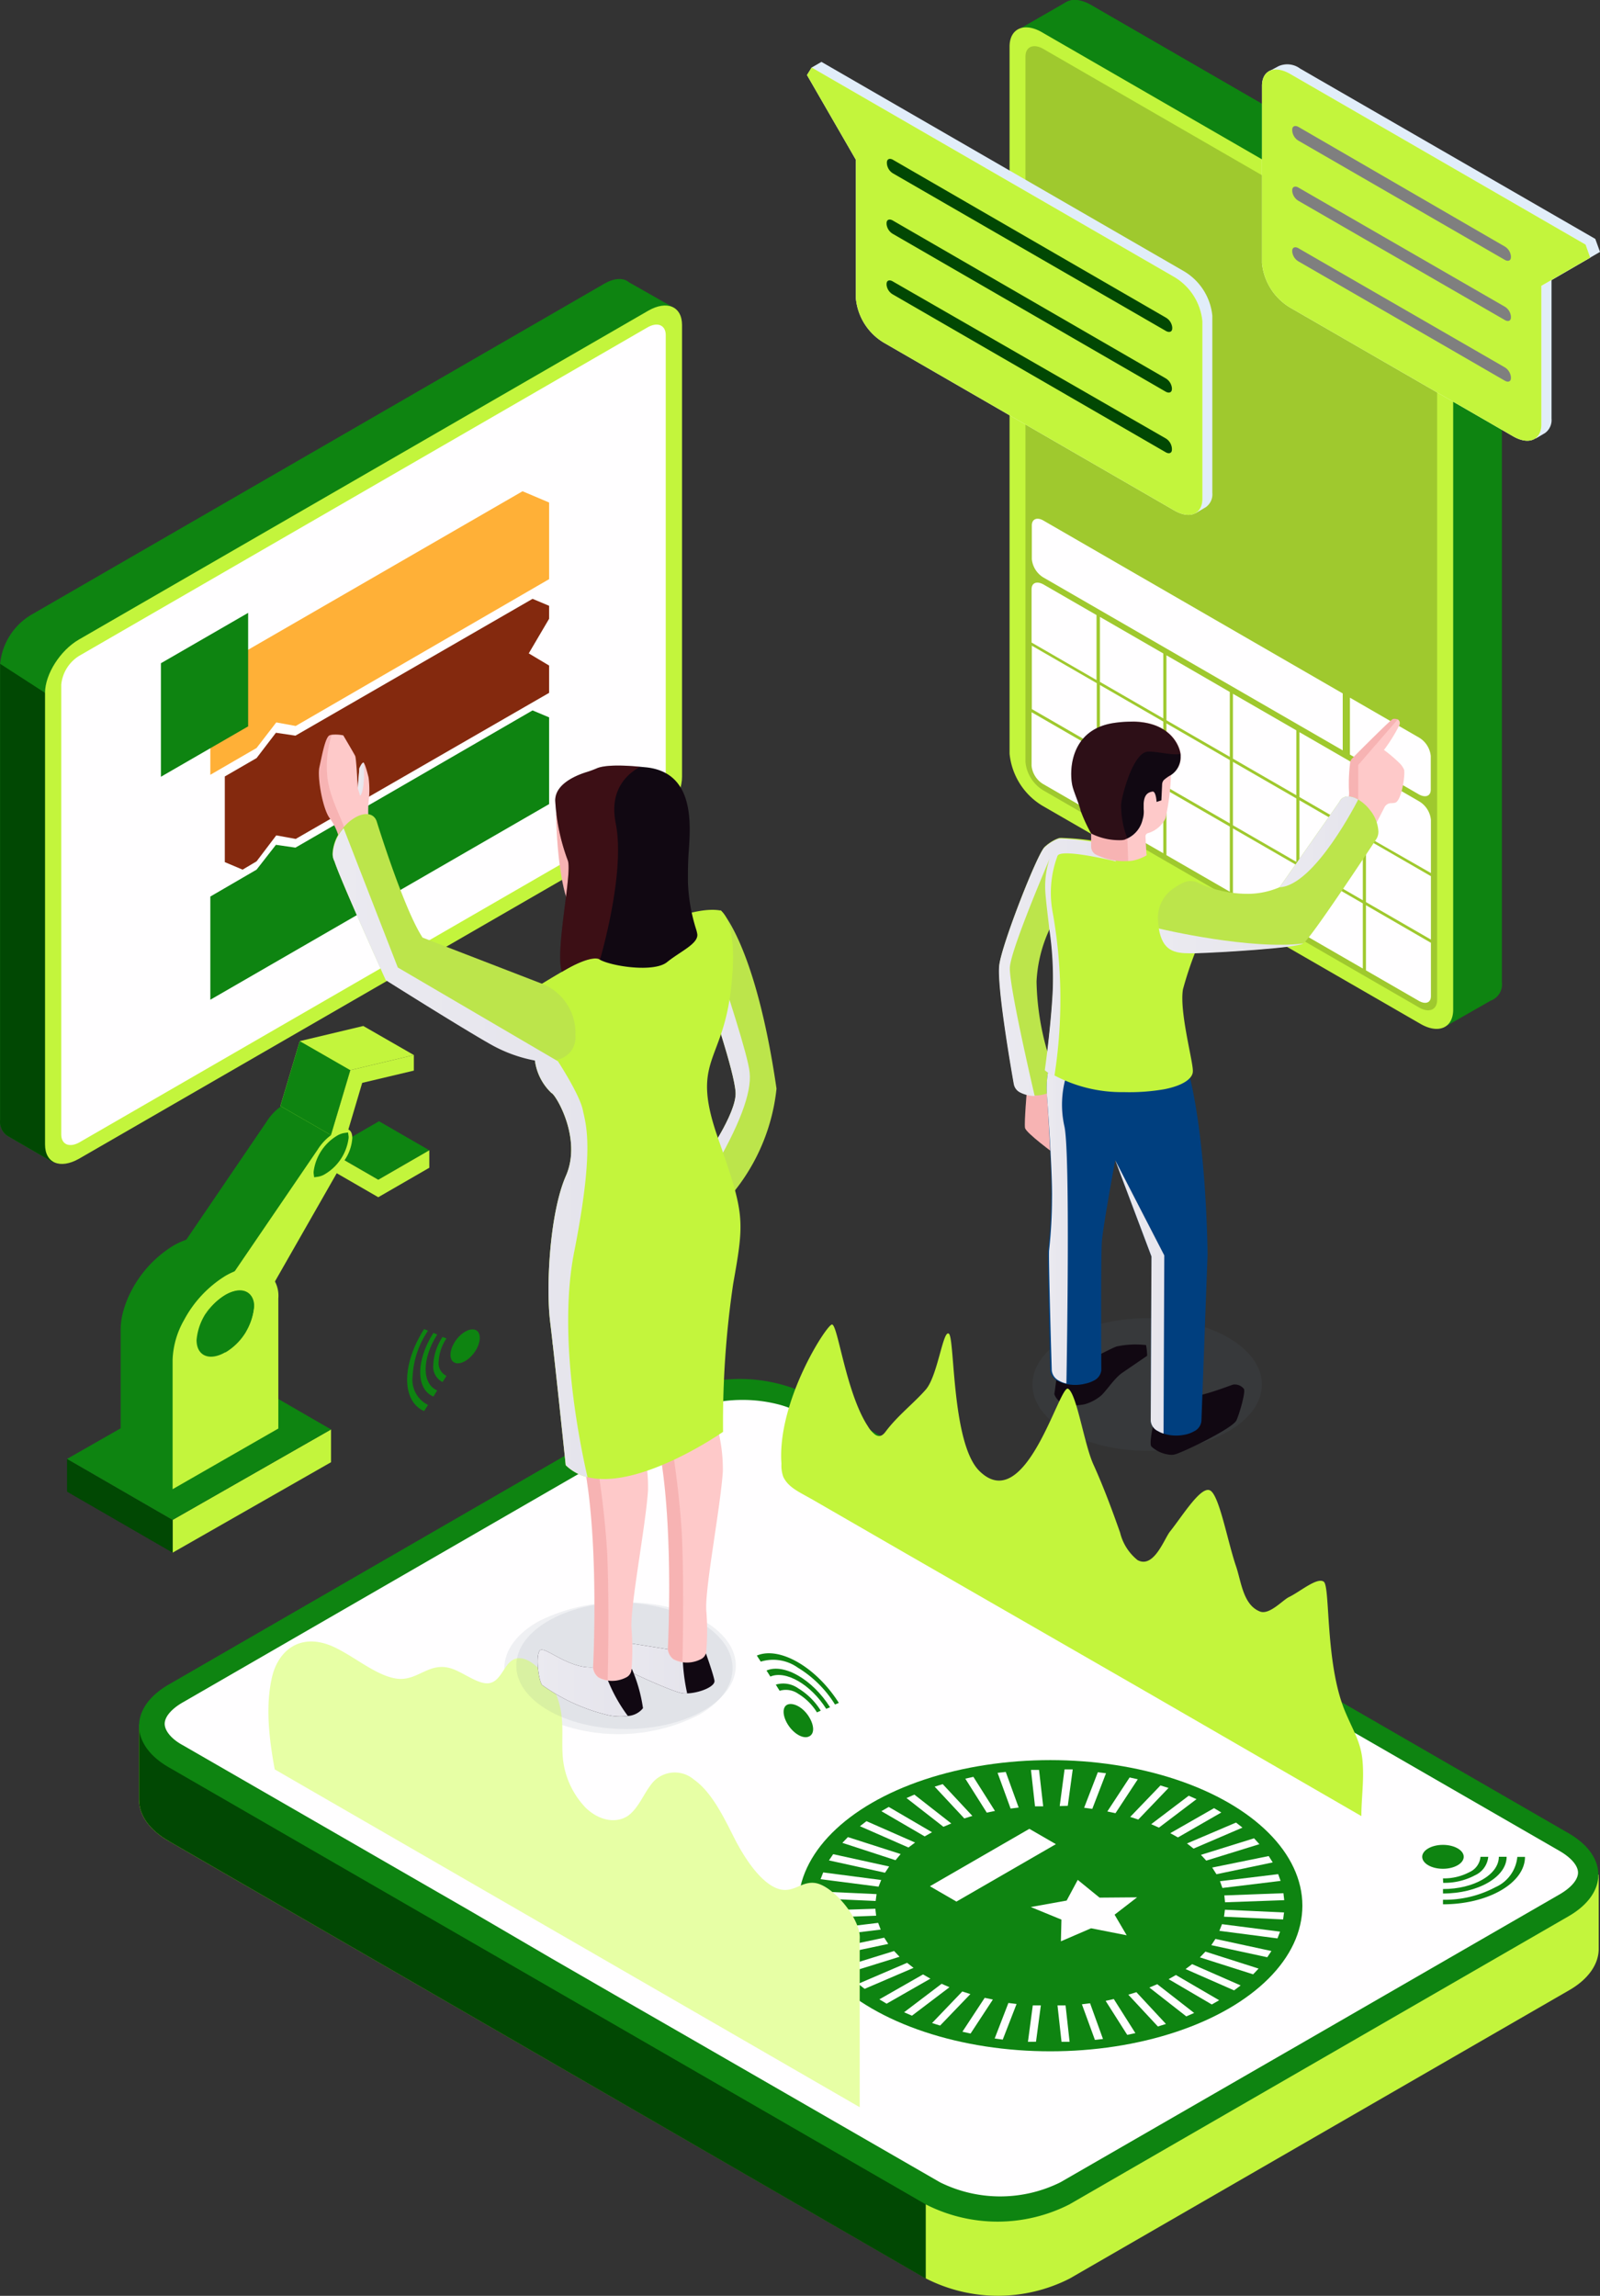 <svg xmlns="http://www.w3.org/2000/svg" xmlns:xlink="http://www.w3.org/1999/xlink" width="308.196" height="442.041" viewBox="0 0 308.196 442.041">
  <rect x="0" y="0" width="308.196" height="442.041" fill="#333333" stroke="none"/>
  <defs>
    <linearGradient id="linear-gradient" x1="-0.01" y1="0.5" x2="0.999" y2="0.5" gradientUnits="objectBoundingBox">
      <stop offset="0.01" stop-color="#ebeaf0"/>
      <stop offset="0.99" stop-color="#e5e4ec"/>
    </linearGradient>
    <linearGradient id="linear-gradient-2" x1="0.002" y1="0.499" x2="1.003" y2="0.499" xlink:href="#linear-gradient"/>
    <linearGradient id="linear-gradient-3" x1="0" y1="0.5" x2="1" y2="0.5" xlink:href="#linear-gradient"/>
    <linearGradient id="linear-gradient-4" x1="0.002" y1="0.493" x2="1.002" y2="0.493" xlink:href="#linear-gradient"/>
    <linearGradient id="linear-gradient-5" x1="0.113" y1="0.502" x2="1.123" y2="0.502" xlink:href="#linear-gradient"/>
    <linearGradient id="linear-gradient-6" x1="-0.045" y1="0.5" x2="1" y2="0.5" xlink:href="#linear-gradient"/>
    <linearGradient id="linear-gradient-7" x1="-0.017" y1="0.947" x2="0.978" y2="-0.061" gradientUnits="objectBoundingBox">
      <stop offset="0" stop-color="#3c6bff"/>
      <stop offset="0.99" stop-color="#00b6ff"/>
    </linearGradient>
    <linearGradient id="linear-gradient-8" x1="0" y1="0.501" x2="1" y2="0.501" xlink:href="#linear-gradient-7"/>
    <linearGradient id="linear-gradient-9" x1="-0.036" y1="0.771" x2="1.041" y2="0.228" gradientUnits="objectBoundingBox">
      <stop offset="0" stop-color="#fdb569"/>
      <stop offset="1" stop-color="#ff645f"/>
    </linearGradient>
    <linearGradient id="linear-gradient-10" x1="0" y1="0.499" x2="0.971" y2="0.499" xlink:href="#linear-gradient"/>
    <linearGradient id="linear-gradient-11" x1="0" y1="0.498" x2="1" y2="0.498" xlink:href="#linear-gradient"/>
    <linearGradient id="linear-gradient-12" x1="0" y1="0.5" x2="1" y2="0.5" xlink:href="#linear-gradient"/>
    <linearGradient id="linear-gradient-13" x1="-0.953" y1="0.229" x2="1.358" y2="0.771" xlink:href="#linear-gradient"/>
    <linearGradient id="linear-gradient-14" x1="-0.001" y1="0.5" x2="1.001" y2="0.5" xlink:href="#linear-gradient"/>
  </defs>
  <g id="Group_610" data-name="Group 610" transform="translate(-185.303 -1203.999)">
    <g id="Asset_51" data-name="Asset 51" transform="translate(340.745 1203.999)">
      <g id="Layer_2" data-name="Layer 2" transform="translate(0 0)">
        <g id="Layer_1" data-name="Layer 1">
          <g id="Group_541" data-name="Group 541" transform="translate(43.424 253.811)" opacity="0.1">
            <ellipse id="Ellipse_31" data-name="Ellipse 31" cx="22.102" cy="12.764" rx="22.102" ry="12.764" fill="#607080"/>
          </g>
          <path id="Path_12155" data-name="Path 12155" d="M118.525,53v136.15a3.315,3.315,0,0,1-2.167,3.522l-8.621,4.924-4.781-11.027-63.55-36.778a13.178,13.178,0,0,1-6.374-10.039V22.4L25.83,5.464,34.387.54c1.163-.813,2.98-.733,5.02.446l72.744,42.037A13.178,13.178,0,0,1,118.525,53Z" transform="translate(15.331 -0.003)" fill="#0e8411"/>
          <path id="Path_12156" data-name="Path 12156" d="M112.151,43.023l-9.338,5.306L59.788,45.668,33.033,23.359V22.5L25.83,5.464,34.387.54c1.163-.813,2.98-.733,5.02.446Z" transform="translate(15.331 -0.003)" fill="#0e8411"/>
          <path id="Path_12157" data-name="Path 12157" d="M24.49,143.157V7.007c0-3.506,2.852-4.781,6.374-2.677l72.7,41.973a13.178,13.178,0,0,1,6.374,10.039v136.1c0,3.506-2.852,4.781-6.374,2.693L30.848,153.2a13.194,13.194,0,0,1-6.358-10.039Z" transform="translate(14.535 1.96)" fill="#c3f53c"/>
          <path id="Path_12158" data-name="Path 12158" d="M102.246,47.917,29.868,6.119c-1.912-1.1-3.458-.446-3.458,1.466V143.416a7.171,7.171,0,0,0,3.458,5.466l72.378,41.8c1.912,1.1,3.458.446,3.458-1.466V53.383a7.171,7.171,0,0,0-3.458-5.466Z" transform="translate(15.675 3.31)" fill="#9fc92e"/>
          <path id="Path_12159" data-name="Path 12159" d="M39.659,76.647V89.156L27.15,81.937V71.659c0-1.227,1-1.594,2.231-.94Z" transform="translate(16.114 41.779)" fill="#fffeff"/>
          <path id="Path_12160" data-name="Path 12160" d="M47.616,81.583V94.092L35.41,87.049V74.54Z" transform="translate(21.017 44.236)" fill="#fffeff"/>
          <path id="Path_12161" data-name="Path 12161" d="M55.656,86.239V98.732L43.45,91.689V79.18Z" transform="translate(25.789 46.99)" fill="#fffeff"/>
          <path id="Path_12162" data-name="Path 12162" d="M63.7,90.873v12.493L51.49,96.323V83.83Z" transform="translate(30.561 49.75)" fill="#fffeff"/>
          <path id="Path_12163" data-name="Path 12163" d="M71.736,95.513v12.509L59.53,100.963V88.47Z" transform="translate(35.332 52.504)" fill="#fffeff"/>
          <path id="Path_12164" data-name="Path 12164" d="M80.079,102.576v10.262L67.57,105.683V93.11l10.246,5.928a4.669,4.669,0,0,1,2.263,3.538Z" transform="translate(40.104 55.258)" fill="#fffeff"/>
          <path id="Path_12165" data-name="Path 12165" d="M80.079,108.559v12.206L67.57,113.546V101.34Z" transform="translate(40.104 60.142)" fill="#fffeff"/>
          <path id="Path_12166" data-name="Path 12166" d="M80.079,116.615v10.294c0,1.243-1,1.593-2.231.94L67.57,121.921V109.38Z" transform="translate(40.104 64.914)" fill="#fffeff"/>
          <path id="Path_12167" data-name="Path 12167" d="M71.736,111.783v12.541L59.53,117.281V104.74Z" transform="translate(35.332 62.16)" fill="#fffeff"/>
          <path id="Path_12168" data-name="Path 12168" d="M63.7,107.143v12.541L51.49,112.641V100.1Z" transform="translate(30.561 59.406)" fill="#fffeff"/>
          <path id="Path_12169" data-name="Path 12169" d="M55.656,102.5v12.541L43.45,108V95.46Z" transform="translate(25.789 56.653)" fill="#fffeff"/>
          <path id="Path_12170" data-name="Path 12170" d="M47.616,97.853v12.541L35.41,103.367V90.81Z" transform="translate(21.017 53.893)" fill="#fffeff"/>
          <path id="Path_12171" data-name="Path 12171" d="M39.659,93.279V105.82L29.381,99.892A4.669,4.669,0,0,1,27.15,96.37V86.06Z" transform="translate(16.114 51.073)" fill="#fffeff"/>
          <path id="Path_12172" data-name="Path 12172" d="M29.411,63.029c-1.227-.717-2.231-.287-2.231.94v6.486a4.669,4.669,0,0,0,2.231,3.538l57.654,33.289V96.318Z" transform="translate(16.132 37.198)" fill="#fffeff"/>
          <path id="Path_12173" data-name="Path 12173" d="M78.968,92A4.669,4.669,0,0,1,81.2,95.518v6.5c0,1.227-1,1.594-2.231.94l-13.338-7.7V84.3Z" transform="translate(38.953 50.029)" fill="#fffeff"/>
          <path id="Path_12174" data-name="Path 12174" d="M39.689,85.239V97.445L27.18,90.226V78.02Z" transform="translate(16.132 46.302)" fill="#fffeff"/>
          <path id="Path_12175" data-name="Path 12175" d="M47.616,89.813V102.02L35.41,94.976V82.77Z" transform="translate(21.017 49.121)" fill="#fffeff"/>
          <path id="Path_12176" data-name="Path 12176" d="M55.656,94.469v12.19L43.45,99.616V87.41Z" transform="translate(25.789 51.875)" fill="#fffeff"/>
          <path id="Path_12177" data-name="Path 12177" d="M63.7,99.1V111.31L51.49,104.266V92.06Z" transform="translate(30.561 54.635)" fill="#fffeff"/>
          <path id="Path_12178" data-name="Path 12178" d="M71.736,103.743V115.95L59.53,108.906V96.7Z" transform="translate(35.332 57.389)" fill="#fffeff"/>
          <path id="Path_12179" data-name="Path 12179" d="M55.71,9.233l2.056-1.1a4.143,4.143,0,0,1,4.159.462L118.782,41.39l.908,2.5-9.338,5.434V76.017a3.075,3.075,0,0,1-1.259,2.757l-1.817,1.068V79.2a5.8,5.8,0,0,1-2.422-.956L61.829,53.421a11.25,11.25,0,0,1-5.418-8.541V10.81a4.414,4.414,0,0,1,0-.669Z" transform="translate(33.065 4.61)" fill="#e1edf9"/>
          <path id="Path_12180" data-name="Path 12180" d="M118.231,44.617l-9.418,5.434V76.743c0,3-2.422,4.016-5.418,2.295L60.37,54.21A11.25,11.25,0,0,1,55,45.669V11.536c0-3,2.422-4.016,5.418-2.295l56.921,32.874C117.753,43.295,117.8,43.438,118.231,44.617Z" transform="translate(32.644 4.984)" fill="#fffeff"/>
          <path id="Path_12181" data-name="Path 12181" d="M118.231,44.617l-9.418,5.434V76.743c0,3-2.422,4.016-5.418,2.295L60.37,54.21A11.25,11.25,0,0,1,55,45.669V11.536c0-3,2.422-4.016,5.418-2.295l56.921,32.874C117.753,43.295,117.8,43.438,118.231,44.617Z" transform="translate(32.644 4.984)" fill="#c3f53c"/>
          <path id="Path_12182" data-name="Path 12182" d="M59.855,18.051,99.6,41c.653.367,1.179.143,1.179-.51V40.3A2.454,2.454,0,0,0,99.6,38.432L59.855,15.406c-.653-.367-1.2-.143-1.2.51v.191a2.47,2.47,0,0,0,1.2,1.944Z" transform="translate(34.816 9.034)" fill="#7f7f7f"/>
          <path id="Path_12183" data-name="Path 12183" d="M59.855,25.289,99.6,48.236c.653.382,1.179.159,1.179-.494v-.191A2.454,2.454,0,0,0,99.6,45.67L59.855,22.74c-.653-.382-1.2-.159-1.2.494v.191a2.47,2.47,0,0,0,1.2,1.864Z" transform="translate(34.816 13.381)" fill="#7f7f7f"/>
          <path id="Path_12184" data-name="Path 12184" d="M59.855,32.6,99.6,55.566c.653.382,1.179.159,1.179-.494v-.191A2.486,2.486,0,0,0,99.6,53L59.855,30.07c-.653-.382-1.2-.159-1.2.494v.191A2.454,2.454,0,0,0,59.855,32.6Z" transform="translate(34.816 17.731)" fill="#7f7f7f"/>
          <path id="Path_12185" data-name="Path 12185" d="M.57,8.564,2.45,7.48,72.294,47.8a11.25,11.25,0,0,1,5.45,8.557V90.486A3.028,3.028,0,0,1,76.5,93.211l-1.944,1.147-.765-.892a6.772,6.772,0,0,1-1.594-.653L16.378,60.48a11.155,11.155,0,0,1-5.418-8.541V25.232L2.849,11.257Z" transform="translate(0.338 4.435)" fill="#e1edf9"/>
          <path id="Path_12186" data-name="Path 12186" d="M0,9.61,9.418,25.928V52.619a11.155,11.155,0,0,0,5.418,8.541L70.752,93.445c3,1.737,5.418.717,5.418-2.279V57.033a11.155,11.155,0,0,0-5.418-8.541L.908,8.16Z" transform="translate(0 4.838)" fill="#fffeff"/>
          <path id="Path_12187" data-name="Path 12187" d="M0,9.61,9.418,25.928V52.619a11.155,11.155,0,0,0,5.418,8.541L70.752,93.445c3,1.737,5.418.717,5.418-2.279V57.033a11.155,11.155,0,0,0-5.418-8.541L.908,8.16Z" transform="translate(0 4.838)" fill="#c3f53c"/>
          <path id="Path_12188" data-name="Path 12188" d="M10.775,21.957l52.65,30.388c.653.367,1.2.143,1.2-.51v-.191a2.47,2.47,0,0,0-1.2-1.864l-52.586-30.4c-.653-.367-1.179-.143-1.179.51v.191A2.454,2.454,0,0,0,10.775,21.957Z" transform="translate(5.733 11.39)" fill="#014803"/>
          <path id="Path_12189" data-name="Path 12189" d="M10.8,29.271l52.586,30.4c.653.367,1.2.143,1.2-.51v-.191a2.47,2.47,0,0,0-1.2-1.864L10.8,26.706c-.653-.367-1.179-.143-1.179.51v.191A2.454,2.454,0,0,0,10.8,29.271Z" transform="translate(5.71 15.741)" fill="#014803"/>
          <path id="Path_12190" data-name="Path 12190" d="M10.8,36.572l52.586,30.4c.653.382,1.2.159,1.2-.494v-.207a2.47,2.47,0,0,0-1.131-1.928L10.8,34.07c-.653-.382-1.179-.159-1.179.494v.191A2.422,2.422,0,0,0,10.8,36.572Z" transform="translate(5.71 20.105)" fill="#014803"/>
          <path id="Path_12191" data-name="Path 12191" d="M74.613,103.023a4.3,4.3,0,0,1-.813.08,1.434,1.434,0,0,0-1.2.8l-3.076,5.976-.621,1.227-2.629-4.892-1.179-2.2a6.278,6.278,0,0,0,.669-3.3,31.964,31.964,0,0,1,.223-5.4,1.418,1.418,0,0,1,.446-.876c1.594-1.594,7.458-7.474,7.808-7.553a1.705,1.705,0,0,1,.94.1.781.781,0,0,1,.271.287.908.908,0,0,1,0,.845,31.87,31.87,0,0,1-2.98,4.781h.1a27.907,27.907,0,0,1,2.821,2.39,4.159,4.159,0,0,1,.988,1.37C76.621,97.891,75.824,102.815,74.613,103.023Z" transform="translate(38.638 51.544)" fill="#fec9c9"/>
          <g id="Group_542" data-name="Group 542" transform="translate(103.738 138.349)" opacity="0.15">
            <path id="Path_12192" data-name="Path 12192" d="M75.187,86.946l-7.649,8.828v9.959l-1.259.446-1.179-2.2a6.278,6.278,0,0,0,.669-3.3,31.964,31.964,0,0,1,.223-5.4,1.418,1.418,0,0,1,.446-.876c1.594-1.594,7.458-7.474,7.808-7.553A1.7,1.7,0,0,1,75.187,86.946Z" transform="translate(-65.1 -86.823)" fill="#cf3838"/>
          </g>
          <path id="Path_12193" data-name="Path 12193" d="M41.7,179.242a6.167,6.167,0,0,0,3.856,1.593,2.662,2.662,0,0,0,.7-.1c1.785-.51,11.155-5.036,11.824-6.565s1.785-5.53,1.418-6.039a2.247,2.247,0,0,0-2.04-.829c-.7.191-6.374,2.486-8.78,2.358a2.932,2.932,0,0,0-1.434.335,19.775,19.775,0,0,0-4.94,3.92S41.125,178.637,41.7,179.242Z" transform="translate(24.656 99.284)" fill="#110812"/>
          <path id="Path_12194" data-name="Path 12194" d="M29.943,171.705a.717.717,0,0,0,0,.446,3.283,3.283,0,0,0,2.821,2.008,11.153,11.153,0,0,0,2.964-.191,8.573,8.573,0,0,0,2.932-1.482c1.068-.765,2.661-3.442,4.334-4.589s4.781-3.267,4.781-3.267a13.018,13.018,0,0,0-.207-2.056,17.529,17.529,0,0,0-5.641.255c-.813.239-4.366,2.119-5.45,2.709l-.319.175-5.673,1.992Z" transform="translate(17.751 96.416)" fill="#110812"/>
          <path id="Path_12195" data-name="Path 12195" d="M26.374,139.661c.191.972,5.673,4.972,5.673,4.972l.51-1.02,1.594-3.314-3.729-9.689-2.836.478-.813.813S26.183,138.689,26.374,139.661Z" transform="translate(15.631 77.515)" fill="#fec9c9"/>
          <g id="Group_543" data-name="Group 543" transform="translate(41.967 208.125)" opacity="0.15">
            <path id="Path_12196" data-name="Path 12196" d="M26.374,139.661c.191.972,5.673,4.972,5.673,4.972l.51-1.02,1.594-3.314-3.729-9.689-2.836.478-.813.813S26.183,138.689,26.374,139.661Z" transform="translate(-26.336 -130.61)" fill="#cf3838"/>
          </g>
          <path id="Path_12197" data-name="Path 12197" d="M32.958,118.751a26.851,26.851,0,0,0-2.534,10.135,50.992,50.992,0,0,0,2.1,13.545c.526,1.944,1.036,3.6,1.386,4.621a2.606,2.606,0,0,0,.207.7,1.132,1.132,0,0,1,.159.478.908.908,0,0,1,0,.207,2.008,2.008,0,0,1-1.2,1.689,5.324,5.324,0,0,1-1.386.526,5.946,5.946,0,0,1-1.594.159,6.2,6.2,0,0,1-2.821-.685,2.247,2.247,0,0,1-1.2-1.594s-3.378-18.8-2.773-23.026,7.314-21.321,8.7-22.564a8.589,8.589,0,0,1,1.5-1.115,6.2,6.2,0,0,1,1.227-.558s0,14.342,0,14.342a22.311,22.311,0,0,0-1.785,3.139Z" transform="translate(13.796 60.101)" fill="#bce54b"/>
          <path id="Path_12198" data-name="Path 12198" d="M59.954,166.751l-1.179,32.014a2.47,2.47,0,0,1-1.434,1.992,5.7,5.7,0,0,1-1.833.653,7.968,7.968,0,0,1-4.032-.223,5.117,5.117,0,0,1-1.036-.462,2.438,2.438,0,0,1-1.434-1.992l.143-31.647-6.98-18.533c-.876,4.781-2.374,13.194-2.566,15.6C39.366,167.6,39.493,189,39.493,189a2.534,2.534,0,0,1-1.466,1.992,5.96,5.96,0,0,1-1.594.574,7.968,7.968,0,0,1-3.968,0,4.781,4.781,0,0,1-1.386-.542,2.486,2.486,0,0,1-1.418-2.008s-.574-21.959-.414-23.154a87.006,87.006,0,0,0,.606-9.9c.159-5.5-.845-20.461-.845-20.461a18.325,18.325,0,0,1,.956-6.788,26.99,26.99,0,0,1,.861-2.613l19.951,3.028,5.067.765C59.827,143.469,59.954,166.751,59.954,166.751Z" transform="translate(17.204 74.838)" fill="#003f7f"/>
          <path id="Path_12199" data-name="Path 12199" d="M32.775,190.537a4.779,4.779,0,0,1-1.386-.526A2.486,2.486,0,0,1,29.955,188s-.669-21.959-.51-23.154a92.426,92.426,0,0,0,.558-9.9c.1-5.434-1-20.365-1-20.365a18.612,18.612,0,0,1,.924-6.788l2.821,3.506a19.218,19.218,0,0,0-.351,9.768C33.508,146.157,32.887,184.179,32.775,190.537Z" transform="translate(17.198 75.847)" fill="url(#linear-gradient)"/>
          <path id="Path_12200" data-name="Path 12200" d="M58.366,120.883c-.207.86-.462,1.689-.717,2.5a69.715,69.715,0,0,0-2.311,7c-.733,4.318,2.008,14.1,1.9,15.808,0,1.147-1.4,2.629-5.466,3.442a39.6,39.6,0,0,1-7.824.558A27.632,27.632,0,0,1,30.623,147a11.265,11.265,0,0,1-1.833-1.2s.191-1.37.446-3.426c.367-3.187.892-7.968,1.084-12.063a64.315,64.315,0,0,0-.653-11.617c-.239-2.215-.542-4.462-.749-6.836a17.529,17.529,0,0,1,2.167-9.991c.207-.351.351-.558.367-.606a5.911,5.911,0,0,1,.924,0,52.725,52.725,0,0,1,7.6.845,43.023,43.023,0,0,1,6.183,1.594,30.722,30.722,0,0,1,10.772,5.816,9.561,9.561,0,0,1,1.594,3.012,15.154,15.154,0,0,1-.159,8.35Z" transform="translate(17.088 60.088)" fill="#c3f53c"/>
          <path id="Path_12201" data-name="Path 12201" d="M84.886,102.952a2.645,2.645,0,0,1-.287,1.307l-.175.287c-1.5,2.279-12.557,19.011-13.943,19.919s-16.254,1.769-20.923,1.9h-.8c-3.107,0-5.386-.43-6.119-4.781a14.519,14.519,0,0,1-.207-1.594,6.82,6.82,0,0,1,3.3-6.247,9.975,9.975,0,0,1,1.594-.908,3.187,3.187,0,0,1,1.594-.3,2.821,2.821,0,0,1,1.131.287,22.851,22.851,0,0,0,9.848,2.167,15.664,15.664,0,0,0,5.96-1.275L77.364,97.295c.542-1.179,1.976-1.434,3.633-.462a7.967,7.967,0,0,1,2.295,2.056,7.075,7.075,0,0,1,1.594,4.063Z" transform="translate(25.179 57.112)" fill="#bce54b"/>
          <g id="Group_544" data-name="Group 544" transform="translate(60.554 138.886)" opacity="0.25">
            <path id="Path_12202" data-name="Path 12202" d="M38,110.043a2.773,2.773,0,0,0,.717-.127l.43-.175a5.386,5.386,0,0,0,2.964-3.617l.1-.367a5.562,5.562,0,0,0,.112-1.705,9.781,9.781,0,0,1,0-.988c.1-1.96,1-2.231,1.673-2.374s.813,1.976.813,1.976l.924-.287.143-3.044a1.291,1.291,0,0,1,.319-.845c.733-.845,3.315-1.386,3.3-4.621,0-1.482-1.594-6.629-9.4-6.709,2.47,1.275,6.82,4,4.781,6.581A17.13,17.13,0,0,0,41.2,104.274a6.725,6.725,0,0,1-3.2,5.769Z" transform="translate(-38 -87.16)" fill="#bd221e"/>
          </g>
          <path id="Path_12203" data-name="Path 12203" d="M35.627,101.337a5.8,5.8,0,0,0-.908,0,7.746,7.746,0,0,0-1.227.574,8.1,8.1,0,0,0-1.514,1.115c-1.386,1.243-8.1,18.373-8.7,22.564s2.789,23.026,2.789,23.026a2.247,2.247,0,0,0,1.2,1.594,6.2,6.2,0,0,0,2.821.685c-1.068-4.621-4.924-21.449-4.781-24.747.143-2.884,5.147-15.011,7.649-20.907A17.067,17.067,0,0,0,32.169,112c.207,2.374.51,4.621.749,6.836a64.315,64.315,0,0,1,.653,11.617c-.191,4.143-.717,8.924-1.084,12.063-.255,2.056-.446,3.426-.446,3.426a11.266,11.266,0,0,0,1.833,1.2,95.277,95.277,0,0,0-.367-31.87,20.333,20.333,0,0,1,.972-10.581c.542-1.594,11.3,1.052,11.3,1.052l-2.55-3.41A50.9,50.9,0,0,0,35.627,101.337Z" transform="translate(13.772 60.13)" fill="url(#linear-gradient-2)"/>
          <path id="Path_12204" data-name="Path 12204" d="M72.268,96.833s-8.334,16.573-15.138,16.891L68.635,97.295C69.177,96.116,70.611,95.861,72.268,96.833Z" transform="translate(33.908 57.112)" fill="url(#linear-gradient-3)"/>
          <path id="Path_12205" data-name="Path 12205" d="M70.369,115.074c-1.386.892-16.254,1.769-20.923,1.9h-.8c-3.107,0-5.386-.43-6.119-4.781C43.279,112.381,60.234,116.349,70.369,115.074Z" transform="translate(25.243 66.582)" fill="url(#linear-gradient-4)"/>
          <path id="Path_12206" data-name="Path 12206" d="M46.71,158.515l-.143,34.309a5.114,5.114,0,0,1-1.036-.462A2.438,2.438,0,0,1,44.1,190.37l.143-31.647L37.26,140.19Z" transform="translate(22.115 83.201)" fill="url(#linear-gradient-5)"/>
          <path id="Path_12207" data-name="Path 12207" d="M49.727,93.347v.526a45.049,45.049,0,0,1-1.052,8.318,5.45,5.45,0,0,1-3.426,2.884.621.621,0,0,0-.43.621c.112,2.279.175,3.442.223,3.633a8.925,8.925,0,0,1-2.374.956,4.4,4.4,0,0,1-1.131.143h-.1a12.222,12.222,0,0,1-6.055-1.179,1.753,1.753,0,0,1-1.036-1.594v-2.6a67.53,67.53,0,0,1,5.721-4.781c2.534-2.04,5.386-4.255,7.314-5.609l.351-.255a13.641,13.641,0,0,1,1.594-1.02C49.568,93.252,49.727,93.236,49.727,93.347Z" transform="translate(20.388 55.355)" fill="#fec9c9"/>
          <path id="Path_12208" data-name="Path 12208" d="M53,93.829a4.127,4.127,0,0,1-1.848,3.649,7.408,7.408,0,0,0-1.386.972,1.37,1.37,0,0,0-.319.86l-.143,3.044-.924.3s-.112-2.119-.8-1.992-1.594.414-1.689,2.358v1.02a5.036,5.036,0,0,1-.112,1.689l-.1.367a5.322,5.322,0,0,1-2.98,3.617,2.645,2.645,0,0,0-.414.191,2.661,2.661,0,0,1-.717.112,11.951,11.951,0,0,1-5.784-1.275,29.479,29.479,0,0,1-2.008-4.334c-.239-1.163-1.339-3.681-1.594-4.781-.669-2.836-.526-10.9,7.968-12.174a23.1,23.1,0,0,1,3.458-.255c7.2,0,9.131,4.414,9.386,6.263A2.185,2.185,0,0,1,53,93.829Z" transform="translate(18.961 51.75)" fill="#110812"/>
          <g id="Group_545" data-name="Group 545" transform="translate(50.908 138.95)" opacity="0.15">
            <path id="Path_12209" data-name="Path 12209" d="M52.971,93.4c-1.594.367-4.781-.574-6.374-.414-2.518.255-4.589,7.091-5.036,9.975a8.417,8.417,0,0,0,0,.924,17.354,17.354,0,0,0,1.2,5.832l.143,4.318a12.222,12.222,0,0,1-6.087-1.179,1.753,1.753,0,0,1-1.036-1.594v-2.6a29.48,29.48,0,0,1-1.992-4.255c-.239-1.163-1.339-3.681-1.594-4.781-.669-2.836-.526-10.9,7.968-12.174a23.1,23.1,0,0,1,3.458-.255C50.787,87.216,52.747,91.55,52.971,93.4Z" transform="translate(-31.947 -87.2)" fill="#cf3838"/>
          </g>
        </g>
      </g>
    </g>
    <g id="Asset_56" data-name="Asset 56" transform="translate(212.091 1399.023)">
      <g id="Layer_2-2" data-name="Layer 2" transform="translate(0 0)">
        <g id="Layer_1-2" data-name="Layer 1">
          <path id="Path_12425" data-name="Path 12425" d="M281.158,124.824V139.1c0,2.895-1.943,5.828-5.731,7.985l-96.187,55.5a30.5,30.5,0,0,1-27.626,0L5.828,118.413C1.943,116.2,0,113.342,0,110.37V95.935l14.493,1.477,5.517-3.186,81.966-47.267a30.579,30.579,0,0,1,27.607,0l131.293,75.768Z" transform="translate(0 41.117)" fill="#c3f53c"/>
          <path id="Path_12426" data-name="Path 12426" d="M151.536,158.008v20.049L5.828,93.877C1.943,91.663,0,88.807,0,85.834V71.4l14.493,1.477,5.517-3.186Z" transform="translate(0 65.653)" fill="#014803"/>
          <path id="Path_12427" data-name="Path 12427" d="M275.369,139.747l-96.187,55.5a30.5,30.5,0,0,1-27.626,0L5.712,111.072c-7.616-4.391-7.616-11.54,0-15.931L101.918,39.6a30.579,30.579,0,0,1,27.607,0l145.844,84.18C283,128.188,283,135.337,275.369,139.747Z" transform="translate(0 34.179)" fill="#0e8411"/>
          <path id="Path_12428" data-name="Path 12428" d="M274.781,129.4c0,1.341-1.3,2.875-3.5,4.158L219.723,163.3l-.816.466-43.829,25.256a26.091,26.091,0,0,1-23.2,0l-47.209-27.2-15.542-8.937-12.123-6.994-15.7-9.17L6.056,104.881c-2.215-1.185-3.516-2.8-3.516-4.138s1.3-2.875,3.516-4.138l96.187-55.5a17.174,17.174,0,0,1,4.468-1.787,27.024,27.024,0,0,1,7.13-.933,27.394,27.394,0,0,1,6.8.835,18.457,18.457,0,0,1,4.8,1.943l145.844,84.1C273.479,126.543,274.781,128.078,274.781,129.4Z" transform="translate(2.395 36.135)" fill="#fffeff"/>
          <ellipse id="Ellipse_34" data-name="Ellipse 34" cx="48.55" cy="28.034" rx="48.55" ry="28.034" transform="translate(126.98 143.871)" fill="#0e8411"/>
          <g id="Group_579" data-name="Group 579" transform="translate(70.358 113.511)" opacity="0.1">
            <path id="Path_12433" data-name="Path 12433" d="M73.74,62.177c8.587,4.935,8.587,12.978,0,17.912a34.29,34.29,0,0,1-31.084,0c-8.587-4.935-8.587-12.978,0-17.912a34.29,34.29,0,0,1,31.084,0Z" transform="translate(-36.215 -58.453)" fill="#607080"/>
          </g>
          <path id="Path_12449" data-name="Path 12449" d="M43.176,33.668,41,33.182v-.6l1.943.583A4.721,4.721,0,0,1,43.176,33.668Z" transform="translate(38.654 30.667)" opacity="0.5" fill="url(#linear-gradient-6)"/>
          <path id="Path_12454" data-name="Path 12454" d="M64.067,60.227c1.01,2.137,3.186,2.972,6,4.6l17.038,9.83,46.918,26.985,41.4,23.915c0-3.516.544-6.839.233-10.53s-1.729-5.712-3.361-9.6c-3.886-9.248-2.837-24.09-4.119-25s-4.566,1.943-6.722,2.972c-1.2.6-3.75,3.458-5.537,2.778-3.3-1.263-3.633-5.828-4.643-8.742-1.651-4.857-3.206-13.6-4.973-14.571s-5.381,4.973-7.771,7.946c-1.127,1.476-3.108,7.149-6.217,5.459a9.714,9.714,0,0,1-3.361-5.284c-1.535-4.352-3.167-8.762-5.129-13.094-1.787-3.886-3.206-13.6-4.876-14.61S110.791,68,101.815,59.081c-5.323-5.323-4.7-25.392-5.828-26.383s-2.156,8.1-4.468,10.743-5.479,5.051-7.771,8.14c-.427.563-1.049,1.127-1.943.563a5.5,5.5,0,0,1-1.418-1.612c-4.274-6.469-5.828-19.816-6.955-19.622s-10.588,14.94-9.714,26.81A6.469,6.469,0,0,0,64.067,60.227Z" transform="translate(60.018 29.091)" fill="#c3f53c"/>
          <path id="Path_12455" data-name="Path 12455" d="M113.592,120.441h1.554l.777,7.013h-1.554Zm-5.692,7.013.933-7.013h1.554l-.933,6.994Zm10.394-7.227,1.574-.194,2.487,6.877-1.554.175Zm-16.8,6.586,2.642-6.839,1.574.194-2.662,6.858Zm21.37-7.247,1.574-.35,4.158,6.567-1.574.33Zm-27.587,5.945,4.294-6.528,1.574.33-4.294,6.547Zm31.959-7.13,1.554-.486,5.692,6.12-1.554.486Zm-37.806,5.459,5.828-6.081,1.554.505-5.828,6.061ZM131.291,117l1.515-.641,7.111,5.537-1.515.661Zm-47.248,4.76,7.227-5.479,1.515.661-7.227,5.479ZM135,115.39l1.4-.8,8.334,4.857-1.418.816Zm-55.719,3.886,8.412-4.8,1.418.816-8.432,4.818Zm58.983-5.828,1.263-.952,9.345,4.1-1.263.952ZM75.2,116.284l9.422-4.041,1.243.971-9.422,4.041Zm65.821-5.09,1.069-1.107,10.238,3.264-1.049,1.107ZM71.9,113.136l10.219-3.167,1.049,1.107L72.93,114.263Zm71.319-4.294.8-1.2L154.8,109.97l-.8,1.2Zm-73.825.835,10.821-2.273.777,1.2L70.152,110.9Zm75.38-3.594.505-1.282,11.19,1.438-.505,1.3Zm-76.934-.175,11.21-1.36.486,1.3-11.21,1.36Zm77.828-2.545.175-1.341,11.385.525-.175,1.341ZM67.16,102.2l11.346-.369.155,1.341-11.385.427Zm78.566-2.934,11.385-.427.155,1.341-11.4.408Zm-78.546.563.175-1.341,11.385.525-.175,1.321Zm77.711-3.3,11.21-1.36.466,1.3-11.21,1.36Zm-76.934-.389.505-1.3,11.171,1.457-.505,1.282ZM143.394,93.9l10.88-2.215.777,1.224L144.21,95.185ZM69.569,92.524l.816-1.2,10.782,2.37-.8,1.2Zm71.649-1.069,10.238-3.186,1.03,1.127-10.238,3.167ZM72.153,89.143l1.069-1.107L83.382,91.3l-.991,1.185Zm66.385.117,9.442-4.022,1.243.971L139.8,90.251Zm-63-3.322,1.263-.971,9.364,4.119-1.282.952Zm59.779,1.341,8.432-4.818,1.4.835-8.354,4.8ZM79.671,83.043l1.418-.816L89.424,87.1l-1.418.8Zm51.969,2.506,7.227-5.479,1.5.661-7.227,5.479ZM84.509,80.517l1.515-.661,7.111,5.556-1.515.641ZM127.6,84.15l5.828-6.061,1.554.486-5.828,6.081Zm-37.67-5.828,1.554-.486,5.712,6.12-1.554.486ZM123.19,83.1l4.294-6.547,1.574.35-4.294,6.528ZM95.835,76.787l1.554-.35L101.547,83l-1.574.33Zm22.886,5.6,2.642-6.839,1.574.194L120.295,82.6Zm-16.669-6.722,1.574-.175,2.487,6.858-1.554.194Zm11.968,6.392L114.952,75h1.574l-.952,7.013ZM108.483,75.1h1.554l.8,7.013H109.26Z" transform="translate(63.317 70.659)" fill="#fffeff"/>
          <path id="Path_12456" data-name="Path 12456" d="M106.886,96.616l-2.331-3.963,4.332-3.342-7.227.058-4.2-3.419-2.137,3.983L88.41,91.176,94.316,93.6l-.1,4.177,5.809-2.506Z" transform="translate(83.351 80.982)" fill="#fffeff"/>
          <path id="Path_12457" data-name="Path 12457" d="M102.675,83.843,83.519,94.9,78.41,91.944,97.566,80.89Z" transform="translate(73.923 76.212)" fill="#fffeff"/>
          <path id="Path_12458" data-name="Path 12458" d="M14.041,86.951l112.681,65.044V119.628c.35-3.711-5.168-10.452-8.723-10.821-2.564-.272-4.022,1.943-6.761,1.2-3.4-.952-6.644-5.828-8.7-9.889S98.2,91.3,94.763,88.893a5.653,5.653,0,0,0-7.868.525c-1.671,1.943-2.584,4.624-4.488,6.217s-5.362,1.671-8.451-1.282a16.008,16.008,0,0,1-4.468-10.394c-.194-3.3.311-6.295-.7-9.889S64.4,65.91,61.5,65.561c-3.342-.408-3.38,4.8-6.547,4.818-2.04,0-4.624-2.118-6.9-2.856-4.352-1.379-6.489,2.545-10.588,1.943S28.922,64.8,24.823,63.113c-5.945-2.39-10.141.933-11.326,6.159S12.817,80.384,14.041,86.951Z" transform="translate(12.09 58.708)" fill="#e7ffa5"/>
          <path id="Path_12459" data-name="Path 12459" d="M30.6,31.671a17.116,17.116,0,0,0-2.972,8.859A5.381,5.381,0,0,0,30.6,45.97l-.758,1.185c-4.352-1.943-4.352-8.937,0-15.795Z" transform="translate(25.059 29.516)" fill="#0e8411"/>
          <path id="Path_12460" data-name="Path 12460" d="M31.149,32.051c-2.972,4.682-2.972,9.52,0,10.763L30.41,44c-3.38-1.438-3.38-6.936,0-12.259Z" transform="translate(26.28 29.875)" fill="#0e8411"/>
          <path id="Path_12461" data-name="Path 12461" d="M31.725,32.431a8.548,8.548,0,0,0-1.5,4.449,2.681,2.681,0,0,0,1.5,2.759l-.758,1.185a3.3,3.3,0,0,1-1.787-3.3,10.53,10.53,0,0,1,1.787-5.381Z" transform="translate(27.491 30.252)" fill="#0e8411"/>
          <path id="Path_12462" data-name="Path 12462" d="M35.705,31.5c1.088.466,1.088,2.254,0,4s-2.895,2.778-4,2.312-1.107-2.254,0-4S34.6,31.038,35.705,31.5Z" transform="translate(29.106 29.547)" fill="#0e8411"/>
          <path id="Path_12463" data-name="Path 12463" d="M76.307,73.358a21.642,21.642,0,0,0-7.149-7.091A8.218,8.218,0,0,0,62.008,65.1l-.758-1.166c4.371-1.846,11.443,2.234,15.795,9.112Z" transform="translate(57.745 59.809)" fill="#0e8411"/>
          <path id="Path_12464" data-name="Path 12464" d="M73.711,72.751c-2.972-4.682-7.771-7.48-10.763-6.217l-.738-1.166c3.38-1.438,8.859,1.729,12.239,7.072Z" transform="translate(58.65 61.251)" fill="#0e8411"/>
          <path id="Path_12465" data-name="Path 12465" d="M71.057,72.044a10.88,10.88,0,0,0-3.594-3.575,4.158,4.158,0,0,0-3.594-.583L63.13,66.7a4.993,4.993,0,0,1,4.332.719,13.056,13.056,0,0,1,4.332,4.294Z" transform="translate(59.517 62.638)" fill="#0e8411"/>
          <path id="Path_12466" data-name="Path 12466" d="M68.735,74.8c-1.107.466-2.895-.563-4-2.312s-1.107-3.516,0-3.886,2.895.563,4,2.292S69.92,74.33,68.735,74.8Z" transform="translate(60.246 64.548)" fill="#0e8411"/>
          <path id="Path_12467" data-name="Path 12467" d="M129.28,91.927A20.749,20.749,0,0,0,139.4,89.5a7.111,7.111,0,0,0,4.2-5.828h1.476c0,5.032-7.091,9.131-15.795,9.131Z" transform="translate(121.882 78.832)" fill="#0e8411"/>
          <path id="Path_12468" data-name="Path 12468" d="M129.28,89.877c5.925,0,10.763-2.778,10.763-6.217h1.5c0,3.886-5.5,7.072-12.259,7.072Z" transform="translate(121.882 78.823)" fill="#0e8411"/>
          <path id="Path_12469" data-name="Path 12469" d="M129.28,87.818a10.433,10.433,0,0,0,5.09-1.2,3.594,3.594,0,0,0,2.137-2.953H138a4.352,4.352,0,0,1-2.545,3.555,12.473,12.473,0,0,1-6.139,1.457Z" transform="translate(121.882 78.823)" fill="#0e8411"/>
          <path id="Path_12470" data-name="Path 12470" d="M127.22,84.772c0-1.263,1.807-2.292,4-2.292s4,1.03,4,2.292-1.787,2.312-4,2.312S127.22,86.055,127.22,84.772Z" transform="translate(119.94 77.711)" fill="#0e8411"/>
        </g>
      </g>
    </g>
    <g id="Asset_52" data-name="Asset 52" transform="translate(185.303 1257.723)">
      <g id="Layer_2-3" data-name="Layer 2" transform="translate(0 0)">
        <g id="Layer_1-3" data-name="Layer 1">
          <path id="Path_12210" data-name="Path 12210" d="M130.008,5.659l-7.649,10.5V91.231a12.4,12.4,0,0,1-6.024,9.4L25.5,153.076l-5.147,3.091-10.135,13.9L1.459,165a3.283,3.283,0,0,1-1.45-3.123V74.085a12.382,12.382,0,0,1,5.96-9.418L116.336.926c1.992-1.163,3.745-1.2,4.781-.319Z" transform="translate(0.014 0.004)" fill="#0e8411"/>
          <path id="Path_12211" data-name="Path 12211" d="M25.6,125.29v.191l-5.243,3.091-10.135,13.9L1.459,137.4a3.283,3.283,0,0,1-1.45-3.123V46.49l8.653,5.593L20.724,62.425,19.131,83.316Z" transform="translate(0.014 27.598)" fill="#014803"/>
          <path id="Path_12212" data-name="Path 12212" d="M121.614,4.2,11.948,67.515C8.346,69.6,5.43,74.192,5.43,77.778v86.958c0,3.6,2.916,4.781,6.518,2.757L121.614,104.2c3.6-2.072,6.518-6.677,6.518-10.278V6.962C128.131,3.36,125.215,2.133,121.614,4.2Z" transform="translate(3.246 1.904)" fill="#c3f53c"/>
          <path id="Path_12213" data-name="Path 12213" d="M7.39,161.423V74.815a7.362,7.362,0,0,1,3.554-5.593L120.291,6.055c1.96-1.131,3.538-.462,3.538,1.5V94.208a7.33,7.33,0,0,1-3.538,5.577L10.944,162.921C8.984,164.052,7.39,163.383,7.39,161.423Z" transform="translate(4.409 3.273)" fill="#fffeff"/>
          <path id="Path_12214" data-name="Path 12214" d="M90.665,42.563,41.855,70.832l-3.745-.685-3.793,4.924L25.41,80.234V60.363L85.55,25.64l5.115,2.167Z" transform="translate(15.104 15.224)" fill="#ffb037"/>
          <path id="Path_12215" data-name="Path 12215" d="M89.626,56.742,40.816,84.868l-3.745-.685-3.793,5L30.586,90.78,27.16,89.33V72.837L33.279,69.3l3.729-4.876,3.761.558L86.439,38.64l3.187,1.339v2.5l-3.92,6.661,3.92,2.342Z" transform="translate(16.143 22.939)" fill="#84290e"/>
          <path id="Path_12216" data-name="Path 12216" d="M90.665,70.159,25.41,107.829V87.958l8.908-5.179L38.047,78l3.761.542L87.478,52.12l3.187,1.339Z" transform="translate(15.104 30.94)" fill="#0e8411"/>
          <path id="Path_12217" data-name="Path 12217" d="M36.236,62.193l-16.8,9.7V50.035l16.8-9.7Z" transform="translate(11.561 23.942)" fill="#0e8411"/>
          <path id="Path_12218" data-name="Path 12218" d="M59.151,107.353l-9.689-5.593-9.832,5.673.239.143,9.45,5.45Z" transform="translate(23.544 60.402)" fill="#0e8411"/>
          <path id="Path_12219" data-name="Path 12219" d="M49.77,114.305l-10.9-6.294,1.45-2.518,9.45,5.45L59.6,105.27v3.362Z" transform="translate(23.093 62.486)" fill="#c3f53c"/>
          <path id="Path_12220" data-name="Path 12220" d="M51.366,139,20.85,156.417v6.31L51.366,145.31Z" transform="translate(12.398 82.505)" fill="#c3f53c"/>
          <path id="Path_12221" data-name="Path 12221" d="M28.423,154.3,8.09,142.56v6.31l20.333,11.744Z" transform="translate(4.824 84.618)" fill="#014803"/>
          <path id="Path_12222" data-name="Path 12222" d="M38.606,131.63,8.09,149.047l20.333,11.744,30.516-17.417Z" transform="translate(4.824 78.131)" fill="#0e8411"/>
          <path id="Path_12223" data-name="Path 12223" d="M27.9,123.009a6.247,6.247,0,0,1,1.9-.749l-1.753.988L26.1,124.363a9.689,9.689,0,0,1,1.8-1.355Z" transform="translate(15.514 72.569)" fill="url(#linear-gradient-7)"/>
          <path id="Path_12224" data-name="Path 12224" d="M34.841,125.392a11.473,11.473,0,0,1-5.545,8.764c-3.06,1.769-5.545.717-5.545-2.342A11.553,11.553,0,0,1,29.3,123.05C32.371,121.281,34.841,122.333,34.841,125.392Z" transform="translate(14.119 72.528)" fill="url(#linear-gradient-8)"/>
          <path id="Path_12225" data-name="Path 12225" d="M26.646,135.4a3,3,0,0,1-1.594-.4,3.378,3.378,0,0,1-1.5-3.091,11.84,11.84,0,0,1,5.689-9,4.557,4.557,0,0,1,4.478-.51,3.346,3.346,0,0,1,1.5,3.091,11.808,11.808,0,0,1-5.689,9,5.928,5.928,0,0,1-2.884.908Zm5.545-12.748a5.418,5.418,0,0,0-2.629.813,11.266,11.266,0,0,0-5.418,8.525,2.837,2.837,0,0,0,1.227,2.613,4.016,4.016,0,0,0,3.9-.51,11.155,11.155,0,0,0,5.418-8.525,2.8,2.8,0,0,0-1.211-2.6,2.47,2.47,0,0,0-1.243-.4Z" transform="translate(13.996 72.433)" fill="url(#linear-gradient-9)"/>
          <path id="Path_12226" data-name="Path 12226" d="M42.839,122.5l-10.055-5.832c-1.864-1.323-4.781-1.179-8.063.717a22.2,22.2,0,0,0-7.968,8.462,19.727,19.727,0,0,0-1.594,3.872,13.465,13.465,0,0,0-.59,3.777v24.923l10.1,5.912,20.365-11.68S40.991,121.238,42.839,122.5Z" transform="translate(8.67 68.732)" fill="#0e8411"/>
          <path id="Path_12227" data-name="Path 12227" d="M54.021,104.929,33.465,132.863,22.31,126.489l15.76-23.154a10.406,10.406,0,0,1,3.394-3.378A4.223,4.223,0,0,1,43.52,99.3a1.769,1.769,0,0,1,.367,0h.191l.159.1Z" transform="translate(13.264 58.939)" fill="#0e8411"/>
          <path id="Path_12228" data-name="Path 12228" d="M43.719,96.676,55.957,93.76v3l-9.944,2.358L42.779,110l-2.789-.829Z" transform="translate(23.758 55.654)" fill="#c3f53c"/>
          <path id="Path_12229" data-name="Path 12229" d="M59.584,95.843,49.847,90.25,37.609,93.166,33.88,105.659l9.736,5.593,3.729-12.493Z" transform="translate(20.131 53.571)" fill="#c3f53c"/>
          <path id="Path_12230" data-name="Path 12230" d="M53.075,104.463c0-1.753-.988-1.753-1.323-1.753a4.128,4.128,0,0,0-2.04.669,10.23,10.23,0,0,0-3.187,3.091l-.175.271L24.87,138.23l7.808,3.442,18.565-32.508A8.557,8.557,0,0,0,53.075,104.463Z" transform="translate(14.784 60.966)" fill="#c3f53c"/>
          <path id="Path_12231" data-name="Path 12231" d="M34.857,125.392a11.489,11.489,0,0,1-5.561,8.764c-3.06,1.769-5.545.717-5.545-2.342A11.521,11.521,0,0,1,29.3,123.05C32.371,121.281,34.857,122.333,34.857,125.392Z" transform="translate(14.119 72.528)" fill="#0e8411"/>
          <path id="Path_12232" data-name="Path 12232" d="M39.112,120.326c-1.88-1.323-4.781-1.2-8.079.7a22.309,22.309,0,0,0-7.968,8.493,16.557,16.557,0,0,0-2.215,7.633v24.955l20.365-11.681V125.362A5.88,5.88,0,0,0,39.112,120.326Zm-8.1,15.409c-3.06,1.769-5.545.717-5.545-2.342a11.155,11.155,0,0,1,3.745-7.41,9.687,9.687,0,0,1,1.8-1.355,6.247,6.247,0,0,1,1.9-.749,2.8,2.8,0,0,1,3.649,3.091,11.473,11.473,0,0,1-5.545,8.812Z" transform="translate(12.398 70.902)" fill="#c3f53c"/>
          <path id="Path_12233" data-name="Path 12233" d="M37.9,111.024a2.3,2.3,0,0,1,0-.382,9.45,9.45,0,0,1,4.478-6.884,3.936,3.936,0,0,1,1.434-.542l.717-.1.1.717a2.3,2.3,0,0,1,0,.382,9.418,9.418,0,0,1-4.462,6.868,3.761,3.761,0,0,1-1.45.558l-.717.1Z" transform="translate(22.514 61.209)" fill="#0e8411"/>
          <path id="Path_12234" data-name="Path 12234" d="M37.609,92.08l9.736,5.593-3.729,12.493-9.736-5.593Z" transform="translate(20.131 54.657)" fill="#0e8411"/>
          <g id="Group_546" data-name="Group 546" transform="translate(99.443 254.778)" opacity="0.1">
            <ellipse id="Ellipse_32" data-name="Ellipse 32" cx="21.146" cy="12.206" rx="21.146" ry="12.206" fill="#607080"/>
          </g>
          <path id="Path_12235" data-name="Path 12235" d="M48.3,73.384,44.248,75.3l-1.594.765a11.266,11.266,0,0,0-1.928-4.781c-1.4-1.594-2.55-7.968-2.088-9.991s1.1-5.721,1.944-6.1a1.706,1.706,0,0,1,.43-.112,7.315,7.315,0,0,1,2.215.112s2.088,3.522,2.295,3.968.43,4.988.494,6.151v.112l.3-3.84s.51-1.2.829-1.084.956,2.8.956,2.8a18.134,18.134,0,0,1,0,4.685A24.205,24.205,0,0,0,48.3,73.384Z" transform="translate(22.894 32.671)" fill="#fec9c9"/>
          <g id="Group_547" data-name="Group 547" transform="translate(61.429 87.745)" opacity="0.15">
            <path id="Path_12236" data-name="Path 12236" d="M44.248,75.282l-1.594.765a11.266,11.266,0,0,0-1.928-4.781c-1.4-1.594-2.55-7.968-2.088-9.991s1.1-5.721,1.944-6.1a1.705,1.705,0,0,1,.43-.112,19.983,19.983,0,0,0-.829,8.318C40.742,67.713,43.117,71.33,44.248,75.282Z" transform="translate(-38.535 -55.06)" fill="#cf3838"/>
          </g>
          <path id="Path_12237" data-name="Path 12237" d="M43.686,64.845l-.446-1.5.3-3.84s.51-1.2.829-1.084C44.451,58.423,44.69,63.713,43.686,64.845Z" transform="translate(25.687 34.676)" fill="url(#linear-gradient-10)"/>
          <path id="Path_12238" data-name="Path 12238" d="M94.92,172.407c.175,1.179-2.964,2.39-5.259,2.454a4.205,4.205,0,0,1-.781,0c-2.263-.223-15.935-6.661-16.652-7.7s0-2.964,0-2.964l13.7,2.167,2.852.3,4.494.494S94.681,171.084,94.92,172.407Z" transform="translate(42.703 97.462)" fill="#110812"/>
          <path id="Path_12239" data-name="Path 12239" d="M89.662,174.861a4.205,4.205,0,0,1-.781,0c-2.263-.223-15.935-6.661-16.652-7.7s0-2.964,0-2.964l13.7,2.167,2.852.3A36.65,36.65,0,0,0,89.662,174.861Z" transform="translate(42.703 97.462)" fill="url(#linear-gradient-11)"/>
          <path id="Path_12240" data-name="Path 12240" d="M85.267,176.87a4.048,4.048,0,0,1-2.916,1.5,10.884,10.884,0,0,1-4.366-.3,36.108,36.108,0,0,1-12.143-5.657c-.653-.733-1.291-5.418-.494-6.6s5.386,3.49,10.31,3.187l2.709.128,4.781.223A29.767,29.767,0,0,1,85.267,176.87Z" transform="translate(38.588 98.304)" fill="#110812"/>
          <path id="Path_12241" data-name="Path 12241" d="M82.351,178.368a10.885,10.885,0,0,1-4.366-.3,36.109,36.109,0,0,1-12.143-5.657c-.653-.733-1.291-5.418-.494-6.6s5.386,3.49,10.31,3.187l2.709.128.112,2.327a30.645,30.645,0,0,0,3.872,6.916Z" transform="translate(38.588 98.304)" fill="url(#linear-gradient-12)"/>
          <path id="Path_12242" data-name="Path 12242" d="M99.073,110.628a37.926,37.926,0,0,1-9.8,21.7l-2.821-5.306-1.4-2.661s6.374-8.94,6.135-13.019S86.213,93.53,86.213,93.53l1.02-8.557,1.052-8.732S94.978,82.55,99.073,110.628Z" transform="translate(50.502 45.256)" fill="#bce54b"/>
          <path id="Path_12243" data-name="Path 12243" d="M86.452,123.773l-1.4-2.661s6.374-8.94,6.135-13.019-4.972-17.816-4.972-17.816l1.02-8.557c1.976,5.992,6.374,19.3,6.661,22.548C94.324,108.172,91.9,114.61,86.452,123.773Z" transform="translate(50.502 48.508)" fill="url(#linear-gradient-13)"/>
          <path id="Path_12244" data-name="Path 12244" d="M92.666,149.351c-.494,7.171-3.474,22.4-3.187,26.723a47.708,47.708,0,0,1,0,7.792A1.833,1.833,0,0,1,88.4,185.46a5.864,5.864,0,0,1-3.506.574,5.019,5.019,0,0,1-1.769-.574,2.836,2.836,0,0,1-1.052-1.88s1.721-32.6-3.649-45.861l3.075-.7h.3l7.713-1.737a30.723,30.723,0,0,1,3.155,14.071Z" transform="translate(46.567 80.297)" fill="#fec9c9"/>
          <g id="Group_548" data-name="Group 548" transform="translate(124.987 217.25)" opacity="0.15">
            <path id="Path_12245" data-name="Path 12245" d="M84.89,185.347a5.019,5.019,0,0,1-1.769-.574,2.837,2.837,0,0,1-1.052-1.88s1.721-32.6-3.649-45.861l3.075-.7a177.529,177.529,0,0,1,3.267,24.126C85.145,168.615,85.017,179.275,84.89,185.347Z" transform="translate(-78.42 -136.33)" fill="#cf3838"/>
          </g>
          <path id="Path_12246" data-name="Path 12246" d="M83.62,151.573c-.478,7.171-3.474,22.4-3.187,26.723a47.709,47.709,0,0,1,0,7.792,1.833,1.833,0,0,1-1.084,1.594,5.9,5.9,0,0,1-3.522.574,5.051,5.051,0,0,1-1.753-.574,2.757,2.757,0,0,1-1.052-1.88s1.737-32.667-3.633-45.893l3.076-.7h.3l7.713-1.737a30.6,30.6,0,0,1,3.139,14.1Z" transform="translate(41.207 81.597)" fill="#fec9c9"/>
          <g id="Group_549" data-name="Group 549" transform="translate(110.597 220.804)" opacity="0.15">
            <path id="Path_12247" data-name="Path 12247" d="M75.844,187.545a5.051,5.051,0,0,1-1.753-.574,2.757,2.757,0,0,1-1.052-1.88s1.721-32.6-3.649-45.83l3.076-.7a177.594,177.594,0,0,1,3.267,24.11C76.115,170.813,75.987,181.473,75.844,187.545Z" transform="translate(-69.39 -138.56)" fill="#cf3838"/>
          </g>
          <path id="Path_12248" data-name="Path 12248" d="M102.947,148.233A182.44,182.44,0,0,0,101,176.725s-16.079,11.234-26.118,8.716a8.988,8.988,0,0,1-4.191-2.295s-2.183-20.987-3-27.6-.127-20.891,3.044-28.126-2.056-15.76-2.789-15.935a10.485,10.485,0,0,1-3.187-6.247,14.34,14.34,0,0,1-.287-2.566,12.97,12.97,0,0,1,0-1.593,93.17,93.17,0,0,1,1.482-10.533s25.4-15.935,34.532-14.2c0,0,3.7,1.785,1.976,15.617s-7.649,13.306-2.47,28.11S105.162,135.772,102.947,148.233Z" transform="translate(38.278 45.242)" fill="#c3f53c"/>
          <path id="Path_12249" data-name="Path 12249" d="M86.961,107.2a4.382,4.382,0,0,1-3.7,4.781,11.585,11.585,0,0,1-4.127,0,27.68,27.68,0,0,1-8.653-3.187c-5.641-3.187-20.078-12.286-20.078-12.286s-8.669-19.122-9.88-22.867a2.916,2.916,0,0,1-.335-1.482,8.175,8.175,0,0,1,2.088-4.924,8.493,8.493,0,0,1,2.247-1.912c1.96-1.131,3.6-.8,4.143.669,0,0,5.243,16.987,8.86,22.437L80.38,97.256a10.151,10.151,0,0,1,6.581,9.944Z" transform="translate(23.875 38.374)" fill="#bce54b"/>
          <path id="Path_12250" data-name="Path 12250" d="M67.2,64.61s.175,15.107,3.378,18.947S72.857,68.02,72.857,68.02Z" transform="translate(39.907 38.353)" fill="#fec9c9"/>
          <g id="Group_550" data-name="Group 550" transform="translate(107.107 102.963)" opacity="0.15">
            <path id="Path_12251" data-name="Path 12251" d="M67.2,64.61s.175,15.107,3.378,18.947S72.857,68.02,72.857,68.02Z" transform="translate(-67.2 -64.61)" fill="#cf3838"/>
          </g>
          <path id="Path_12252" data-name="Path 12252" d="M88.629,96.638c-2.486,2.008-10.517.829-12.908-.462a1.481,1.481,0,0,0-.3-.175c-2.1-.574-7.043,2.5-7.043,2.5-1.339-4.143,2.008-18.8,1.163-21.4A39.121,39.121,0,0,1,67.1,65.5c0-3.187,4.032-4.86,6.215-5.514a19.349,19.349,0,0,0,1.9-.717c.86-.335,3-.749,8.238-.255l1.2.112c9.163,1,8.557,10.565,8.175,16.047-.159,1.992-.175,4.159-.159,6.151a33.75,33.75,0,0,0,1.594,9.051,6.682,6.682,0,0,1,.207.892C94.652,93.116,91.21,94.55,88.629,96.638Z" transform="translate(39.848 34.897)" fill="#110812"/>
          <g id="Group_551" data-name="Group 551" transform="translate(106.948 93.684)" opacity="0.25">
            <path id="Path_12253" data-name="Path 12253" d="M78.765,69.962c1.594,8.079-1.594,21.082-3.044,26.213-.112,0-.191-.159-.3-.175-2.374-.542-7.043,2.5-7.043,2.5-1.339-4.143,2.008-18.8,1.163-21.4A39.121,39.121,0,0,1,67.1,65.5c0-3.187,4.032-4.86,6.215-5.514a19.349,19.349,0,0,0,1.9-.717c.86-.335,3-.749,8.238-.255C80.757,60.5,77.474,63.636,78.765,69.962Z" transform="translate(-67.1 -58.787)" fill="#bd221e"/>
          </g>
          <path id="Path_12254" data-name="Path 12254" d="M89.276,191.3A8.988,8.988,0,0,1,85.085,189s-2.183-20.987-3-27.6-.127-20.891,3.044-28.126-2.056-15.76-2.789-15.935a10.485,10.485,0,0,1-3.187-6.247,27.68,27.68,0,0,1-8.653-3.187c-5.641-3.187-20.078-12.286-20.078-12.286S41.757,76.5,40.546,72.756a2.916,2.916,0,0,1-.335-1.482A8.175,8.175,0,0,1,42.3,66.35L52.736,93.169l26.134,15.3,4.414,2.582.3.175s4.159,6.374,4.781,9.338,2.279,7.314-1.594,27.09C83.539,163.491,87.586,183.92,89.276,191.3Z" transform="translate(23.887 39.386)" fill="url(#linear-gradient-14)"/>
        </g>
      </g>
    </g>
  </g>
</svg>
